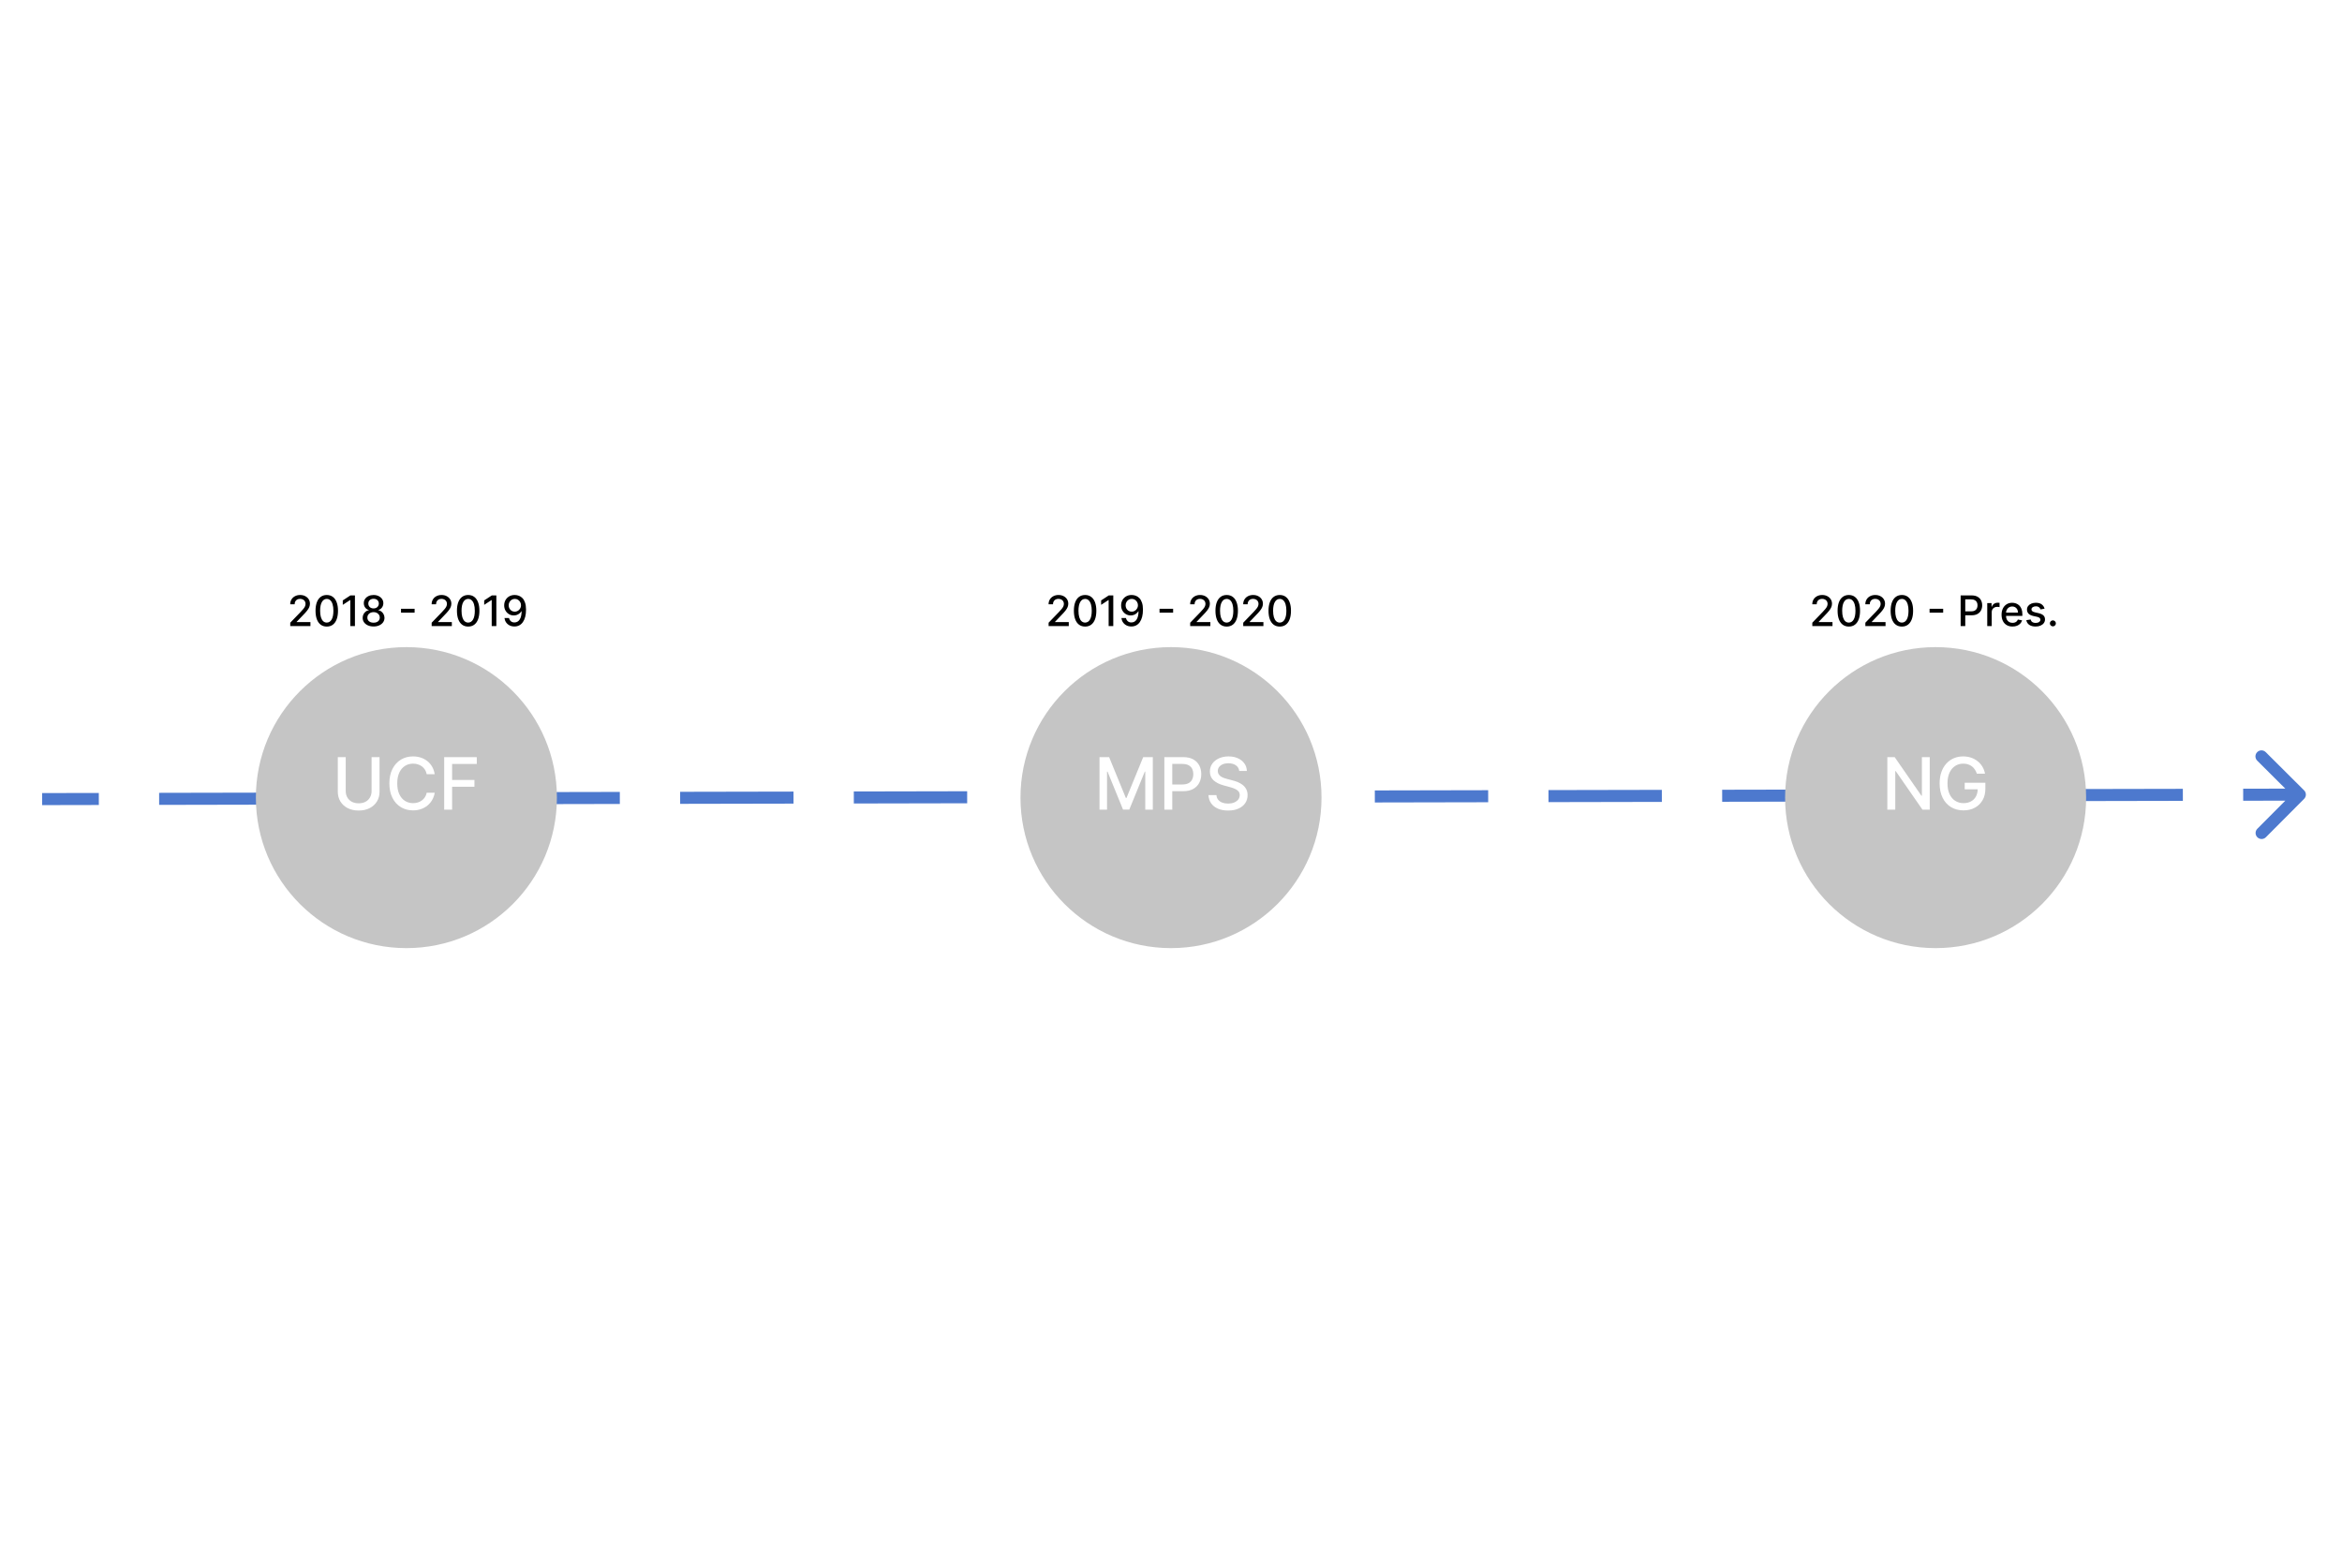<svg width="778" height="521" viewBox="0 0 778 521" fill="none" xmlns="http://www.w3.org/2000/svg">
<rect width="778" height="521" fill="white"/>
<path d="M602.04 208V206.886L605.485 203.317C605.853 202.929 606.156 202.589 606.395 202.298C606.637 202.003 606.818 201.723 606.937 201.457C607.056 201.192 607.116 200.911 607.116 200.612C607.116 200.274 607.036 199.982 606.877 199.737C606.718 199.489 606.501 199.298 606.226 199.165C605.951 199.03 605.641 198.962 605.296 198.962C604.932 198.962 604.614 199.036 604.342 199.185C604.07 199.335 603.861 199.545 603.715 199.817C603.57 200.089 603.497 200.407 603.497 200.771H602.03C602.03 200.152 602.173 199.61 602.458 199.146C602.743 198.682 603.134 198.322 603.631 198.067C604.128 197.808 604.693 197.679 605.326 197.679C605.966 197.679 606.529 197.807 607.017 198.062C607.507 198.314 607.89 198.658 608.165 199.096C608.44 199.53 608.578 200.021 608.578 200.567C608.578 200.945 608.506 201.315 608.364 201.676C608.225 202.037 607.981 202.44 607.633 202.884C607.285 203.325 606.801 203.86 606.181 204.49L604.158 206.608V206.683H608.742V208H602.04ZM614.171 208.169C613.385 208.166 612.714 207.959 612.157 207.548C611.6 207.137 611.174 206.538 610.879 205.753C610.584 204.967 610.437 204.021 610.437 202.914C610.437 201.81 610.584 200.867 610.879 200.085C611.178 199.303 611.605 198.706 612.162 198.295C612.722 197.884 613.392 197.679 614.171 197.679C614.95 197.679 615.617 197.886 616.174 198.3C616.731 198.711 617.157 199.308 617.452 200.09C617.75 200.869 617.899 201.81 617.899 202.914C617.899 204.024 617.752 204.972 617.457 205.758C617.162 206.54 616.736 207.138 616.179 207.553C615.622 207.964 614.953 208.169 614.171 208.169ZM614.171 206.842C614.86 206.842 615.399 206.505 615.786 205.832C616.177 205.16 616.373 204.187 616.373 202.914C616.373 202.069 616.284 201.355 616.105 200.771C615.929 200.185 615.675 199.741 615.344 199.439C615.016 199.134 614.625 198.982 614.171 198.982C613.485 198.982 612.946 199.32 612.555 199.996C612.164 200.672 611.967 201.645 611.963 202.914C611.963 203.763 612.051 204.48 612.227 205.067C612.406 205.65 612.659 206.093 612.987 206.394C613.316 206.692 613.71 206.842 614.171 206.842ZM619.663 208V206.886L623.108 203.317C623.476 202.929 623.779 202.589 624.018 202.298C624.26 202.003 624.441 201.723 624.56 201.457C624.679 201.192 624.739 200.911 624.739 200.612C624.739 200.274 624.659 199.982 624.5 199.737C624.341 199.489 624.124 199.298 623.849 199.165C623.574 199.03 623.264 198.962 622.919 198.962C622.555 198.962 622.237 199.036 621.965 199.185C621.693 199.335 621.484 199.545 621.338 199.817C621.193 200.089 621.12 200.407 621.12 200.771H619.653C619.653 200.152 619.796 199.61 620.081 199.146C620.366 198.682 620.757 198.322 621.254 198.067C621.751 197.808 622.316 197.679 622.949 197.679C623.589 197.679 624.152 197.807 624.64 198.062C625.13 198.314 625.513 198.658 625.788 199.096C626.063 199.53 626.201 200.021 626.201 200.567C626.201 200.945 626.129 201.315 625.987 201.676C625.848 202.037 625.604 202.44 625.256 202.884C624.908 203.325 624.424 203.86 623.804 204.49L621.781 206.608V206.683H626.365V208H619.663ZM631.794 208.169C631.008 208.166 630.337 207.959 629.78 207.548C629.223 207.137 628.797 206.538 628.502 205.753C628.208 204.967 628.06 204.021 628.06 202.914C628.06 201.81 628.208 200.867 628.502 200.085C628.801 199.303 629.228 198.706 629.785 198.295C630.345 197.884 631.015 197.679 631.794 197.679C632.573 197.679 633.24 197.886 633.797 198.3C634.354 198.711 634.78 199.308 635.075 200.09C635.373 200.869 635.522 201.81 635.522 202.914C635.522 204.024 635.375 204.972 635.08 205.758C634.785 206.54 634.359 207.138 633.802 207.553C633.245 207.964 632.576 208.169 631.794 208.169ZM631.794 206.842C632.483 206.842 633.022 206.505 633.409 205.832C633.801 205.16 633.996 204.187 633.996 202.914C633.996 202.069 633.907 201.355 633.728 200.771C633.552 200.185 633.298 199.741 632.967 199.439C632.639 199.134 632.248 198.982 631.794 198.982C631.108 198.982 630.569 199.32 630.178 199.996C629.787 200.672 629.59 201.645 629.586 202.914C629.586 203.763 629.674 204.48 629.85 205.067C630.029 205.65 630.282 206.093 630.61 206.394C630.939 206.692 631.333 206.842 631.794 206.842ZM645.51 202.263V203.555H640.996V202.263H645.51ZM651.316 208V197.818H654.945C655.737 197.818 656.394 197.962 656.914 198.251C657.434 198.539 657.824 198.933 658.082 199.434C658.341 199.931 658.47 200.491 658.47 201.114C658.47 201.741 658.339 202.304 658.077 202.805C657.819 203.302 657.428 203.696 656.904 203.988C656.384 204.276 655.729 204.42 654.94 204.42H652.444V203.118H654.801C655.301 203.118 655.707 203.032 656.019 202.859C656.331 202.684 656.559 202.445 656.705 202.143C656.851 201.842 656.924 201.499 656.924 201.114C656.924 200.73 656.851 200.388 656.705 200.09C656.559 199.792 656.329 199.558 656.014 199.389C655.702 199.22 655.291 199.136 654.781 199.136H652.852V208H651.316ZM660.152 208V200.364H661.588V201.577H661.668C661.807 201.166 662.052 200.843 662.404 200.607C662.758 200.369 663.159 200.249 663.607 200.249C663.7 200.249 663.809 200.253 663.935 200.259C664.064 200.266 664.165 200.274 664.238 200.284V201.706C664.179 201.689 664.073 201.671 663.92 201.651C663.768 201.628 663.615 201.616 663.463 201.616C663.111 201.616 662.798 201.691 662.523 201.84C662.251 201.986 662.036 202.19 661.877 202.452C661.718 202.71 661.638 203.005 661.638 203.337V208H660.152ZM668.542 208.154C667.79 208.154 667.142 207.993 666.599 207.672C666.058 207.347 665.641 206.891 665.346 206.305C665.054 205.715 664.908 205.024 664.908 204.232C664.908 203.449 665.054 202.76 665.346 202.163C665.641 201.567 666.052 201.101 666.579 200.766C667.109 200.432 667.729 200.264 668.438 200.264C668.869 200.264 669.287 200.335 669.691 200.478C670.095 200.621 670.458 200.844 670.78 201.149C671.101 201.454 671.355 201.85 671.54 202.337C671.726 202.821 671.819 203.41 671.819 204.102V204.629H665.748V203.516H670.362C670.362 203.125 670.282 202.778 670.123 202.477C669.964 202.172 669.741 201.931 669.452 201.756C669.167 201.58 668.832 201.492 668.448 201.492C668.03 201.492 667.666 201.595 667.354 201.8C667.046 202.003 666.807 202.268 666.638 202.596C666.473 202.921 666.39 203.274 666.39 203.655V204.525C666.39 205.035 666.479 205.469 666.658 205.827C666.84 206.185 667.094 206.459 667.419 206.648C667.744 206.833 668.123 206.926 668.557 206.926C668.839 206.926 669.096 206.886 669.328 206.807C669.56 206.724 669.76 206.601 669.93 206.439C670.099 206.277 670.228 206.076 670.317 205.837L671.724 206.091C671.612 206.505 671.409 206.868 671.118 207.18C670.829 207.488 670.466 207.728 670.029 207.901C669.595 208.07 669.099 208.154 668.542 208.154ZM679.19 202.228L677.843 202.467C677.787 202.294 677.697 202.13 677.575 201.974C677.455 201.819 677.293 201.691 677.087 201.592C676.882 201.492 676.625 201.442 676.317 201.442C675.896 201.442 675.545 201.537 675.263 201.726C674.981 201.911 674.84 202.152 674.84 202.447C674.84 202.702 674.935 202.907 675.124 203.063C675.313 203.219 675.617 203.347 676.038 203.446L677.251 203.724C677.954 203.887 678.478 204.137 678.822 204.475C679.167 204.813 679.339 205.252 679.339 205.793C679.339 206.25 679.207 206.658 678.942 207.016C678.68 207.37 678.314 207.649 677.843 207.851C677.376 208.053 676.834 208.154 676.217 208.154C675.362 208.154 674.665 207.972 674.124 207.607C673.584 207.239 673.253 206.717 673.13 206.041L674.567 205.822C674.656 206.197 674.84 206.48 675.119 206.673C675.397 206.862 675.76 206.956 676.207 206.956C676.695 206.956 677.084 206.855 677.376 206.653C677.667 206.447 677.813 206.197 677.813 205.902C677.813 205.663 677.724 205.463 677.545 205.3C677.369 205.138 677.099 205.015 676.734 204.933L675.442 204.649C674.729 204.487 674.202 204.228 673.861 203.874C673.523 203.519 673.354 203.07 673.354 202.526C673.354 202.076 673.48 201.681 673.732 201.343C673.983 201.005 674.331 200.741 674.776 200.553C675.22 200.36 675.728 200.264 676.302 200.264C677.127 200.264 677.777 200.443 678.251 200.801C678.725 201.156 679.038 201.631 679.19 202.228ZM681.953 208.094C681.682 208.094 681.448 207.998 681.252 207.806C681.057 207.611 680.959 207.375 680.959 207.1C680.959 206.828 681.057 206.596 681.252 206.404C681.448 206.209 681.682 206.111 681.953 206.111C682.225 206.111 682.459 206.209 682.654 206.404C682.85 206.596 682.948 206.828 682.948 207.1C682.948 207.282 682.901 207.45 682.808 207.602C682.719 207.751 682.6 207.871 682.45 207.96C682.301 208.05 682.136 208.094 681.953 208.094Z" fill="black"/>
<path d="M348.341 208V206.886L351.786 203.317C352.154 202.929 352.457 202.589 352.696 202.298C352.938 202.003 353.118 201.723 353.238 201.457C353.357 201.192 353.417 200.911 353.417 200.612C353.417 200.274 353.337 199.982 353.178 199.737C353.019 199.489 352.802 199.298 352.527 199.165C352.252 199.03 351.942 198.962 351.597 198.962C351.233 198.962 350.914 199.036 350.643 199.185C350.371 199.335 350.162 199.545 350.016 199.817C349.87 200.089 349.797 200.407 349.797 200.771H348.331C348.331 200.152 348.473 199.61 348.758 199.146C349.043 198.682 349.434 198.322 349.932 198.067C350.429 197.808 350.994 197.679 351.627 197.679C352.267 197.679 352.83 197.807 353.317 198.062C353.808 198.314 354.191 198.658 354.466 199.096C354.741 199.53 354.878 200.021 354.878 200.567C354.878 200.945 354.807 201.315 354.665 201.676C354.525 202.037 354.282 202.44 353.934 202.884C353.586 203.325 353.102 203.86 352.482 204.49L350.459 206.608V206.683H355.042V208H348.341ZM360.471 208.169C359.686 208.166 359.015 207.959 358.458 207.548C357.901 207.137 357.475 206.538 357.18 205.753C356.885 204.967 356.738 204.021 356.738 202.914C356.738 201.81 356.885 200.867 357.18 200.085C357.479 199.303 357.906 198.706 358.463 198.295C359.023 197.884 359.693 197.679 360.471 197.679C361.25 197.679 361.918 197.886 362.475 198.3C363.032 198.711 363.458 199.308 363.753 200.09C364.051 200.869 364.2 201.81 364.2 202.914C364.2 204.024 364.053 204.972 363.758 205.758C363.463 206.54 363.037 207.138 362.48 207.553C361.923 207.964 361.254 208.169 360.471 208.169ZM360.471 206.842C361.161 206.842 361.699 206.505 362.087 205.832C362.478 205.16 362.674 204.187 362.674 202.914C362.674 202.069 362.584 201.355 362.405 200.771C362.23 200.185 361.976 199.741 361.645 199.439C361.317 199.134 360.925 198.982 360.471 198.982C359.785 198.982 359.247 199.32 358.856 199.996C358.465 200.672 358.267 201.645 358.264 202.914C358.264 203.763 358.352 204.48 358.528 205.067C358.706 205.65 358.96 206.093 359.288 206.394C359.616 206.692 360.011 206.842 360.471 206.842ZM369.827 197.818V208H368.286V199.359H368.226L365.79 200.95V199.479L368.33 197.818H369.827ZM375.967 197.679C376.421 197.682 376.868 197.765 377.309 197.928C377.75 198.09 378.147 198.355 378.502 198.723C378.86 199.091 379.145 199.588 379.357 200.214C379.573 200.838 379.682 201.613 379.685 202.541C379.685 203.433 379.596 204.227 379.417 204.923C379.238 205.615 378.981 206.2 378.646 206.678C378.315 207.155 377.912 207.518 377.438 207.766C376.964 208.015 376.431 208.139 375.837 208.139C375.231 208.139 374.692 208.02 374.222 207.781C373.751 207.543 373.368 207.213 373.073 206.792C372.778 206.368 372.594 205.88 372.521 205.33H374.038C374.137 205.768 374.339 206.122 374.644 206.394C374.952 206.663 375.35 206.797 375.837 206.797C376.583 206.797 377.165 206.472 377.582 205.822C378 205.17 378.21 204.258 378.214 203.088H378.134C377.962 203.373 377.746 203.618 377.488 203.824C377.233 204.029 376.946 204.188 376.628 204.301C376.31 204.414 375.97 204.47 375.609 204.47C375.022 204.47 374.488 204.326 374.008 204.038C373.527 203.749 373.144 203.353 372.859 202.849C372.574 202.346 372.432 201.771 372.432 201.124C372.432 200.481 372.578 199.898 372.869 199.374C373.164 198.851 373.575 198.436 374.102 198.131C374.633 197.823 375.254 197.672 375.967 197.679ZM375.972 198.972C375.584 198.972 375.234 199.068 374.923 199.26C374.614 199.449 374.371 199.706 374.192 200.031C374.013 200.352 373.923 200.71 373.923 201.104C373.923 201.499 374.009 201.857 374.182 202.178C374.357 202.496 374.596 202.75 374.898 202.939C375.203 203.125 375.551 203.217 375.942 203.217C376.233 203.217 376.505 203.161 376.757 203.048C377.009 202.936 377.229 202.78 377.418 202.581C377.607 202.379 377.755 202.15 377.861 201.895C377.967 201.64 378.02 201.371 378.02 201.089C378.02 200.715 377.93 200.367 377.751 200.045C377.576 199.724 377.334 199.465 377.026 199.27C376.717 199.071 376.366 198.972 375.972 198.972ZM389.706 202.263V203.555H385.191V202.263H389.706ZM395.372 208V206.886L398.817 203.317C399.185 202.929 399.488 202.589 399.727 202.298C399.969 202.003 400.15 201.723 400.269 201.457C400.388 201.192 400.448 200.911 400.448 200.612C400.448 200.274 400.368 199.982 400.209 199.737C400.05 199.489 399.833 199.298 399.558 199.165C399.283 199.03 398.973 198.962 398.628 198.962C398.264 198.962 397.946 199.036 397.674 199.185C397.402 199.335 397.193 199.545 397.047 199.817C396.902 200.089 396.829 200.407 396.829 200.771H395.362C395.362 200.152 395.505 199.61 395.79 199.146C396.075 198.682 396.466 198.322 396.963 198.067C397.46 197.808 398.025 197.679 398.658 197.679C399.298 197.679 399.861 197.807 400.349 198.062C400.839 198.314 401.222 198.658 401.497 199.096C401.772 199.53 401.91 200.021 401.91 200.567C401.91 200.945 401.838 201.315 401.696 201.676C401.557 202.037 401.313 202.44 400.965 202.884C400.617 203.325 400.133 203.86 399.513 204.49L397.49 206.608V206.683H402.074V208H395.372ZM407.503 208.169C406.717 208.166 406.046 207.959 405.489 207.548C404.932 207.137 404.506 206.538 404.211 205.753C403.916 204.967 403.769 204.021 403.769 202.914C403.769 201.81 403.916 200.867 404.211 200.085C404.51 199.303 404.937 198.706 405.494 198.295C406.054 197.884 406.724 197.679 407.503 197.679C408.282 197.679 408.949 197.886 409.506 198.3C410.063 198.711 410.489 199.308 410.784 200.09C411.082 200.869 411.231 201.81 411.231 202.914C411.231 204.024 411.084 204.972 410.789 205.758C410.494 206.54 410.068 207.138 409.511 207.553C408.954 207.964 408.285 208.169 407.503 208.169ZM407.503 206.842C408.192 206.842 408.731 206.505 409.118 205.832C409.51 205.16 409.705 204.187 409.705 202.914C409.705 202.069 409.616 201.355 409.437 200.771C409.261 200.185 409.007 199.741 408.676 199.439C408.348 199.134 407.957 198.982 407.503 198.982C406.817 198.982 406.278 199.32 405.887 199.996C405.496 200.672 405.299 201.645 405.295 202.914C405.295 203.763 405.383 204.48 405.559 205.067C405.738 205.65 405.991 206.093 406.319 206.394C406.648 206.692 407.042 206.842 407.503 206.842ZM412.995 208V206.886L416.44 203.317C416.808 202.929 417.112 202.589 417.35 202.298C417.592 202.003 417.773 201.723 417.892 201.457C418.011 201.192 418.071 200.911 418.071 200.612C418.071 200.274 417.991 199.982 417.832 199.737C417.673 199.489 417.456 199.298 417.181 199.165C416.906 199.03 416.596 198.962 416.251 198.962C415.887 198.962 415.569 199.036 415.297 199.185C415.025 199.335 414.816 199.545 414.67 199.817C414.525 200.089 414.452 200.407 414.452 200.771H412.985C412.985 200.152 413.128 199.61 413.413 199.146C413.698 198.682 414.089 198.322 414.586 198.067C415.083 197.808 415.648 197.679 416.281 197.679C416.921 197.679 417.484 197.807 417.972 198.062C418.462 198.314 418.845 198.658 419.12 199.096C419.395 199.53 419.533 200.021 419.533 200.567C419.533 200.945 419.461 201.315 419.319 201.676C419.18 202.037 418.936 202.44 418.588 202.884C418.24 203.325 417.756 203.86 417.136 204.49L415.113 206.608V206.683H419.697V208H412.995ZM425.126 208.169C424.34 208.166 423.669 207.959 423.112 207.548C422.555 207.137 422.129 206.538 421.835 205.753C421.54 204.967 421.392 204.021 421.392 202.914C421.392 201.81 421.54 200.867 421.835 200.085C422.133 199.303 422.56 198.706 423.117 198.295C423.677 197.884 424.347 197.679 425.126 197.679C425.905 197.679 426.572 197.886 427.129 198.3C427.686 198.711 428.112 199.308 428.407 200.09C428.705 200.869 428.854 201.81 428.854 202.914C428.854 204.024 428.707 204.972 428.412 205.758C428.117 206.54 427.691 207.138 427.134 207.553C426.577 207.964 425.908 208.169 425.126 208.169ZM425.126 206.842C425.815 206.842 426.354 206.505 426.741 205.832C427.133 205.16 427.328 204.187 427.328 202.914C427.328 202.069 427.239 201.355 427.06 200.771C426.884 200.185 426.63 199.741 426.299 199.439C425.971 199.134 425.58 198.982 425.126 198.982C424.44 198.982 423.901 199.32 423.51 199.996C423.119 200.672 422.922 201.645 422.918 202.914C422.918 203.763 423.006 204.48 423.182 205.067C423.361 205.65 423.614 206.093 423.942 206.394C424.271 206.692 424.665 206.842 425.126 206.842Z" fill="black"/>
<path d="M96.421 208V206.886L99.866 203.317C100.234 202.929 100.537 202.589 100.776 202.298C101.018 202.003 101.199 201.723 101.318 201.457C101.437 201.192 101.497 200.911 101.497 200.612C101.497 200.274 101.417 199.982 101.258 199.737C101.099 199.489 100.882 199.298 100.607 199.165C100.332 199.03 100.022 198.962 99.677 198.962C99.313 198.962 98.994 199.036 98.723 199.185C98.451 199.335 98.242 199.545 98.096 199.817C97.95 200.089 97.877 200.407 97.877 200.771H96.411C96.411 200.152 96.553 199.61 96.838 199.146C97.124 198.682 97.515 198.322 98.012 198.067C98.509 197.808 99.074 197.679 99.707 197.679C100.347 197.679 100.91 197.807 101.397 198.062C101.888 198.314 102.271 198.658 102.546 199.096C102.821 199.53 102.958 200.021 102.958 200.567C102.958 200.945 102.887 201.315 102.745 201.676C102.605 202.037 102.362 202.44 102.014 202.884C101.666 203.325 101.182 203.86 100.562 204.49L98.539 206.608V206.683H103.123V208H96.421ZM108.551 208.169C107.766 208.166 107.095 207.959 106.538 207.548C105.981 207.137 105.555 206.538 105.26 205.753C104.965 204.967 104.818 204.021 104.818 202.914C104.818 201.81 104.965 200.867 105.26 200.085C105.559 199.303 105.986 198.706 106.543 198.295C107.103 197.884 107.773 197.679 108.551 197.679C109.33 197.679 109.998 197.886 110.555 198.3C111.112 198.711 111.538 199.308 111.833 200.09C112.131 200.869 112.28 201.81 112.28 202.914C112.28 204.024 112.133 204.972 111.838 205.758C111.543 206.54 111.117 207.138 110.56 207.553C110.003 207.964 109.334 208.169 108.551 208.169ZM108.551 206.842C109.241 206.842 109.779 206.505 110.167 205.832C110.558 205.16 110.754 204.187 110.754 202.914C110.754 202.069 110.664 201.355 110.485 200.771C110.31 200.185 110.056 199.741 109.725 199.439C109.397 199.134 109.006 198.982 108.551 198.982C107.865 198.982 107.327 199.32 106.936 199.996C106.545 200.672 106.347 201.645 106.344 202.914C106.344 203.763 106.432 204.48 106.608 205.067C106.787 205.65 107.04 206.093 107.368 206.394C107.696 206.692 108.091 206.842 108.551 206.842ZM117.907 197.818V208H116.366V199.359H116.306L113.87 200.95V199.479L116.41 197.818H117.907ZM124.101 208.139C123.389 208.139 122.759 208.017 122.212 207.771C121.669 207.526 121.243 207.188 120.934 206.757C120.626 206.326 120.474 205.836 120.477 205.286C120.474 204.855 120.562 204.459 120.741 204.097C120.923 203.733 121.17 203.429 121.481 203.188C121.793 202.942 122.141 202.786 122.525 202.72V202.661C122.018 202.538 121.612 202.266 121.307 201.845C121.002 201.424 120.852 200.94 120.855 200.393C120.852 199.873 120.989 199.409 121.268 199.001C121.549 198.59 121.935 198.267 122.426 198.032C122.916 197.797 123.475 197.679 124.101 197.679C124.721 197.679 125.275 197.798 125.762 198.037C126.252 198.272 126.639 198.595 126.92 199.006C127.202 199.414 127.345 199.876 127.348 200.393C127.345 200.94 127.189 201.424 126.881 201.845C126.572 202.266 126.171 202.538 125.677 202.661V202.72C126.059 202.786 126.402 202.942 126.706 203.188C127.015 203.429 127.26 203.733 127.442 204.097C127.628 204.459 127.722 204.855 127.726 205.286C127.722 205.836 127.567 206.326 127.258 206.757C126.95 207.188 126.523 207.526 125.976 207.771C125.432 208.017 124.807 208.139 124.101 208.139ZM124.101 206.881C124.522 206.881 124.887 206.812 125.195 206.673C125.503 206.53 125.742 206.333 125.911 206.081C126.08 205.826 126.166 205.527 126.17 205.186C126.166 204.831 126.073 204.518 125.891 204.246C125.712 203.975 125.469 203.761 125.16 203.605C124.852 203.449 124.499 203.371 124.101 203.371C123.7 203.371 123.344 203.449 123.032 203.605C122.721 203.761 122.476 203.975 122.297 204.246C122.118 204.518 122.03 204.831 122.033 205.186C122.03 205.527 122.111 205.826 122.277 206.081C122.446 206.333 122.686 206.53 122.998 206.673C123.309 206.812 123.677 206.881 124.101 206.881ZM124.101 202.143C124.439 202.143 124.739 202.076 125.001 201.94C125.263 201.804 125.469 201.615 125.618 201.373C125.77 201.131 125.848 200.848 125.851 200.523C125.848 200.205 125.772 199.926 125.623 199.688C125.477 199.449 125.273 199.265 125.011 199.136C124.749 199.003 124.446 198.937 124.101 198.937C123.75 198.937 123.442 199.003 123.177 199.136C122.915 199.265 122.711 199.449 122.565 199.688C122.419 199.926 122.348 200.205 122.351 200.523C122.348 200.848 122.421 201.131 122.57 201.373C122.719 201.615 122.925 201.804 123.187 201.94C123.452 202.076 123.757 202.143 124.101 202.143ZM137.731 202.263V203.555H133.217V202.263H137.731ZM143.397 208V206.886L146.843 203.317C147.211 202.929 147.514 202.589 147.752 202.298C147.994 202.003 148.175 201.723 148.294 201.457C148.414 201.192 148.473 200.911 148.473 200.612C148.473 200.274 148.394 199.982 148.235 199.737C148.076 199.489 147.859 199.298 147.583 199.165C147.308 199.03 146.998 198.962 146.654 198.962C146.289 198.962 145.971 199.036 145.699 199.185C145.427 199.335 145.219 199.545 145.073 199.817C144.927 200.089 144.854 200.407 144.854 200.771H143.387C143.387 200.152 143.53 199.61 143.815 199.146C144.1 198.682 144.491 198.322 144.988 198.067C145.485 197.808 146.051 197.679 146.684 197.679C147.323 197.679 147.887 197.807 148.374 198.062C148.864 198.314 149.247 198.658 149.522 199.096C149.797 199.53 149.935 200.021 149.935 200.567C149.935 200.945 149.864 201.315 149.721 201.676C149.582 202.037 149.338 202.44 148.99 202.884C148.642 203.325 148.158 203.86 147.539 204.49L145.515 206.608V206.683H150.099V208H143.397ZM155.528 208.169C154.743 208.166 154.071 207.959 153.515 207.548C152.958 207.137 152.532 206.538 152.237 205.753C151.942 204.967 151.794 204.021 151.794 202.914C151.794 201.81 151.942 200.867 152.237 200.085C152.535 199.303 152.963 198.706 153.52 198.295C154.08 197.884 154.749 197.679 155.528 197.679C156.307 197.679 156.975 197.886 157.532 198.3C158.088 198.711 158.514 199.308 158.809 200.09C159.108 200.869 159.257 201.81 159.257 202.914C159.257 204.024 159.109 204.972 158.814 205.758C158.519 206.54 158.093 207.138 157.537 207.553C156.98 207.964 156.31 208.169 155.528 208.169ZM155.528 206.842C156.217 206.842 156.756 206.505 157.144 205.832C157.535 205.16 157.73 204.187 157.73 202.914C157.73 202.069 157.641 201.355 157.462 200.771C157.286 200.185 157.033 199.741 156.701 199.439C156.373 199.134 155.982 198.982 155.528 198.982C154.842 198.982 154.303 199.32 153.912 199.996C153.521 200.672 153.324 201.645 153.321 202.914C153.321 203.763 153.408 204.48 153.584 205.067C153.763 205.65 154.017 206.093 154.345 206.394C154.673 206.692 155.067 206.842 155.528 206.842ZM164.883 197.818V208H163.342V199.359H163.282L160.846 200.95V199.479L163.387 197.818H164.883ZM171.023 197.679C171.477 197.682 171.925 197.765 172.366 197.928C172.806 198.09 173.204 198.355 173.559 198.723C173.917 199.091 174.202 199.588 174.414 200.214C174.629 200.838 174.739 201.613 174.742 202.541C174.742 203.433 174.653 204.227 174.474 204.923C174.295 205.615 174.038 206.2 173.703 206.678C173.372 207.155 172.969 207.518 172.495 207.766C172.021 208.015 171.487 208.139 170.894 208.139C170.287 208.139 169.749 208.02 169.278 207.781C168.808 207.543 168.425 207.213 168.13 206.792C167.835 206.368 167.651 205.88 167.578 205.33H169.094C169.194 205.768 169.396 206.122 169.701 206.394C170.009 206.663 170.407 206.797 170.894 206.797C171.64 206.797 172.221 206.472 172.639 205.822C173.057 205.17 173.267 204.258 173.27 203.088H173.191C173.019 203.373 172.803 203.618 172.545 203.824C172.289 204.029 172.003 204.188 171.684 204.301C171.366 204.414 171.027 204.47 170.665 204.47C170.079 204.47 169.545 204.326 169.064 204.038C168.584 203.749 168.201 203.353 167.916 202.849C167.631 202.346 167.488 201.771 167.488 201.124C167.488 200.481 167.634 199.898 167.926 199.374C168.221 198.851 168.632 198.436 169.159 198.131C169.689 197.823 170.311 197.672 171.023 197.679ZM171.028 198.972C170.64 198.972 170.291 199.068 169.979 199.26C169.671 199.449 169.427 199.706 169.248 200.031C169.069 200.352 168.98 200.71 168.98 201.104C168.98 201.499 169.066 201.857 169.238 202.178C169.414 202.496 169.653 202.75 169.954 202.939C170.259 203.125 170.607 203.217 170.998 203.217C171.29 203.217 171.562 203.161 171.814 203.048C172.066 202.936 172.286 202.78 172.475 202.581C172.664 202.379 172.811 202.15 172.917 201.895C173.023 201.64 173.077 201.371 173.077 201.089C173.077 200.715 172.987 200.367 172.808 200.045C172.632 199.724 172.39 199.465 172.082 199.27C171.774 199.071 171.423 198.972 171.028 198.972Z" fill="black"/>
<g filter="url(#filter0_d_2_61)">
<path d="M764.707 260.706C765.097 260.314 765.096 259.681 764.704 259.291L758.328 252.94C757.936 252.55 757.303 252.552 756.913 252.943C756.524 253.334 756.525 253.967 756.916 254.357L762.584 260.003L756.939 265.671C756.549 266.062 756.55 266.695 756.941 267.085C757.333 267.475 757.966 267.474 758.356 267.082L764.707 260.706ZM30.829 262.455L31.829 262.453L31.825 260.453L30.825 260.455L30.829 262.455ZM54.863 260.407L53.863 260.409L53.867 262.409L54.867 262.407L54.863 260.407ZM88.521 262.34L89.521 262.338L89.517 260.338L88.517 260.34L88.521 262.34ZM112.556 260.292L111.556 260.294L111.559 262.294L112.559 262.292L112.556 260.292ZM146.213 262.226L147.213 262.224L147.209 260.224L146.209 260.226L146.213 262.226ZM170.248 260.178L169.248 260.18L169.252 262.18L170.252 262.178L170.248 260.178ZM203.905 262.111L204.905 262.109L204.902 260.109L203.902 260.111L203.905 262.111ZM227.94 260.063L226.94 260.065L226.944 262.065L227.944 262.063L227.94 260.063ZM261.598 261.997L262.598 261.995L262.594 259.995L261.594 259.997L261.598 261.997ZM285.632 259.949L284.632 259.951L284.636 261.951L285.636 261.949L285.632 259.949ZM319.29 261.882L320.29 261.88L320.286 259.88L319.286 259.882L319.29 261.882ZM343.324 259.835L342.324 259.837L342.328 261.837L343.328 261.835L343.324 259.835ZM376.982 261.768L377.982 261.766L377.978 259.766L376.978 259.768L376.982 261.768ZM401.017 259.72L400.017 259.722L400.02 261.722L401.02 261.72L401.017 259.72ZM434.674 261.653L435.674 261.651L435.67 259.651L434.67 259.653L434.674 261.653ZM458.709 259.606L457.709 259.608L457.713 261.608L458.713 261.606L458.709 259.606ZM492.366 261.539L493.366 261.537L493.362 259.537L492.362 259.539L492.366 261.539ZM516.401 259.491L515.401 259.493L515.405 261.493L516.405 261.491L516.401 259.491ZM550.059 261.424L551.059 261.422L551.055 259.422L550.055 259.424L550.059 261.424ZM574.093 259.377L573.093 259.379L573.097 261.379L574.097 261.377L574.093 259.377ZM607.751 261.31L608.751 261.308L608.747 259.308L607.747 259.31L607.751 261.31ZM631.785 259.262L630.785 259.264L630.789 261.264L631.789 261.262L631.785 259.262ZM665.443 261.196L666.443 261.194L666.439 259.194L665.439 259.196L665.443 261.196ZM689.477 259.148L688.477 259.15L688.481 261.15L689.481 261.148L689.477 259.148ZM723.135 261.081L724.135 261.079L724.131 259.079L723.131 259.081L723.135 261.081ZM747.17 259.033L746.17 259.035L746.174 261.035L747.174 261.033L747.17 259.033ZM14.002 262.488L30.829 262.455L30.825 260.455L13.998 260.488L14.002 262.488ZM54.867 262.407L88.521 262.34L88.517 260.34L54.863 260.407L54.867 262.407ZM112.559 262.292L146.213 262.226L146.209 260.226L112.556 260.292L112.559 262.292ZM170.252 262.178L203.905 262.111L203.902 260.111L170.248 260.178L170.252 262.178ZM227.944 262.063L261.598 261.997L261.594 259.997L227.94 260.063L227.944 262.063ZM285.636 261.949L319.29 261.882L319.286 259.882L285.632 259.949L285.636 261.949ZM343.328 261.835L376.982 261.768L376.978 259.768L343.324 259.835L343.328 261.835ZM401.02 261.72L434.674 261.653L434.67 259.653L401.017 259.72L401.02 261.72ZM458.713 261.606L492.366 261.539L492.362 259.539L458.709 259.606L458.713 261.606ZM516.405 261.491L550.059 261.424L550.055 259.424L516.401 259.491L516.405 261.491ZM574.097 261.377L607.751 261.31L607.747 259.31L574.093 259.377L574.097 261.377ZM631.789 261.262L665.443 261.196L665.439 259.196L631.785 259.262L631.789 261.262ZM689.481 261.148L723.135 261.081L723.131 259.081L689.477 259.148L689.481 261.148ZM747.174 261.033L764.001 261L763.997 259L747.17 259.033L747.174 261.033ZM765.416 261.411C766.195 260.629 766.193 259.362 765.41 258.583L752.657 245.88C751.874 245.101 750.608 245.103 749.828 245.886C749.049 246.669 749.051 247.935 749.834 248.714L761.17 260.006L749.879 271.342C749.099 272.124 749.102 273.391 749.884 274.17C750.667 274.95 751.933 274.947 752.713 274.165L765.416 261.411ZM30.831 263.455L32.831 263.451L32.823 259.451L30.823 259.455L30.831 263.455ZM54.861 259.407L52.861 259.411L52.869 263.411L54.869 263.407L54.861 259.407ZM88.523 263.34L90.523 263.336L90.515 259.336L88.515 259.34L88.523 263.34ZM112.554 259.292L110.554 259.296L110.561 263.296L112.561 263.292L112.554 259.292ZM146.215 263.226L148.215 263.222L148.207 259.222L146.207 259.226L146.215 263.226ZM170.246 259.178L168.246 259.182L168.254 263.182L170.254 263.178L170.246 259.178ZM203.907 263.111L205.907 263.107L205.9 259.107L203.9 259.111L203.907 263.111ZM227.938 259.063L225.938 259.067L225.946 263.067L227.946 263.063L227.938 259.063ZM261.6 262.997L263.6 262.993L263.592 258.993L261.592 258.997L261.6 262.997ZM285.63 258.949L283.63 258.953L283.638 262.953L285.638 262.949L285.63 258.949ZM319.292 262.882L321.292 262.878L321.284 258.878L319.284 258.882L319.292 262.882ZM343.322 258.835L341.322 258.839L341.33 262.839L343.33 262.835L343.322 258.835ZM376.984 262.768L378.984 262.764L378.976 258.764L376.976 258.768L376.984 262.768ZM401.015 258.72L399.015 258.724L399.022 262.724L401.022 262.72L401.015 258.72ZM434.676 262.653L436.676 262.649L436.668 258.649L434.668 258.653L434.676 262.653ZM458.707 258.606L456.707 258.61L456.715 262.61L458.715 262.606L458.707 258.606ZM492.368 262.539L494.368 262.535L494.36 258.535L492.36 258.539L492.368 262.539ZM516.399 258.491L514.399 258.495L514.407 262.495L516.407 262.491L516.399 258.491ZM550.061 262.424L552.061 262.42L552.053 258.42L550.053 258.424L550.061 262.424ZM574.091 258.377L572.091 258.381L572.099 262.381L574.099 262.377L574.091 258.377ZM607.753 262.31L609.753 262.306L609.745 258.306L607.745 258.31L607.753 262.31ZM631.783 258.262L629.783 258.266L629.791 262.266L631.791 262.262L631.783 258.262ZM665.445 262.196L667.445 262.192L667.437 258.192L665.437 258.196L665.445 262.196ZM689.475 258.148L687.475 258.152L687.483 262.152L689.483 262.148L689.475 258.148ZM723.137 262.081L725.137 262.077L725.129 258.077L723.129 258.081L723.137 262.081ZM747.168 258.033L745.168 258.037L745.176 262.037L747.176 262.033L747.168 258.033ZM14.004 263.488L30.831 263.455L30.823 259.455L13.996 259.488L14.004 263.488ZM54.869 263.407L88.523 263.34L88.515 259.34L54.861 259.407L54.869 263.407ZM112.561 263.292L146.215 263.226L146.207 259.226L112.554 259.292L112.561 263.292ZM170.254 263.178L203.907 263.111L203.9 259.111L170.246 259.178L170.254 263.178ZM227.946 263.063L261.6 262.997L261.592 258.997L227.938 259.063L227.946 263.063ZM285.638 262.949L319.292 262.882L319.284 258.882L285.63 258.949L285.638 262.949ZM343.33 262.835L376.984 262.768L376.976 258.768L343.322 258.835L343.33 262.835ZM401.022 262.72L434.676 262.653L434.668 258.653L401.015 258.72L401.022 262.72ZM458.715 262.606L492.368 262.539L492.36 258.539L458.707 258.606L458.715 262.606ZM516.407 262.491L550.061 262.424L550.053 258.424L516.399 258.491L516.407 262.491ZM574.099 262.377L607.753 262.31L607.745 258.31L574.091 258.377L574.099 262.377ZM631.791 262.262L665.445 262.196L665.437 258.196L631.783 258.262L631.791 262.262ZM689.483 262.148L723.137 262.081L723.129 258.081L689.475 258.148L689.483 262.148ZM747.176 262.033L764.002 262L763.995 258L747.168 258.033L747.176 262.033Z" fill="#4D79CE"/>
</g>
<g filter="url(#filter1_d_2_61)">
<circle cx="643" cy="261" r="50" fill="#C5C5C5"/>
</g>
<path d="M641.053 251.545V269H638.632L629.76 256.199H629.598V269H626.964V251.545H629.402L638.283 264.364H638.445V251.545H641.053ZM656.707 257.06C656.542 256.543 656.32 256.08 656.042 255.67C655.769 255.256 655.442 254.903 655.062 254.614C654.681 254.318 654.246 254.094 653.758 253.94C653.275 253.787 652.744 253.71 652.164 253.71C651.181 253.71 650.295 253.963 649.505 254.469C648.715 254.974 648.09 255.716 647.63 256.693C647.175 257.665 646.948 258.855 646.948 260.264C646.948 261.679 647.178 262.875 647.638 263.852C648.099 264.83 648.729 265.571 649.531 266.077C650.332 266.582 651.244 266.835 652.266 266.835C653.215 266.835 654.042 266.642 654.746 266.256C655.457 265.869 656.005 265.324 656.391 264.619C656.783 263.909 656.979 263.074 656.979 262.114L657.661 262.241H652.667V260.068H659.528V262.054C659.528 263.52 659.215 264.793 658.59 265.872C657.971 266.946 657.113 267.776 656.016 268.361C654.925 268.946 653.675 269.239 652.266 269.239C650.687 269.239 649.3 268.875 648.107 268.148C646.92 267.42 645.994 266.389 645.329 265.054C644.664 263.713 644.332 262.122 644.332 260.281C644.332 258.889 644.525 257.639 644.911 256.531C645.298 255.423 645.84 254.483 646.539 253.71C647.244 252.932 648.07 252.338 649.019 251.929C649.974 251.514 651.016 251.307 652.147 251.307C653.09 251.307 653.968 251.446 654.781 251.724C655.599 252.003 656.326 252.398 656.962 252.909C657.604 253.42 658.136 254.028 658.556 254.733C658.977 255.432 659.261 256.207 659.408 257.06H656.707Z" fill="white"/>
<g filter="url(#filter2_d_2_61)">
<circle cx="389" cy="261" r="50" fill="#C5C5C5"/>
</g>
<path d="M365.25 251.545H368.446L374.002 265.114H374.207L379.764 251.545H382.96V269H380.454V256.369H380.292L375.145 268.974H373.065L367.917 256.361H367.755V269H365.25V251.545ZM386.789 269V251.545H393.01C394.368 251.545 395.493 251.793 396.385 252.287C397.277 252.781 397.945 253.457 398.388 254.315C398.831 255.168 399.053 256.128 399.053 257.196C399.053 258.27 398.828 259.236 398.38 260.094C397.936 260.946 397.266 261.622 396.368 262.122C395.476 262.616 394.354 262.864 393.002 262.864H388.723V260.631H392.763C393.621 260.631 394.317 260.483 394.851 260.188C395.385 259.886 395.777 259.477 396.027 258.96C396.277 258.443 396.402 257.855 396.402 257.196C396.402 256.537 396.277 255.952 396.027 255.44C395.777 254.929 395.382 254.528 394.843 254.239C394.309 253.949 393.604 253.804 392.729 253.804H389.422V269H386.789ZM411.66 256.131C411.569 255.324 411.194 254.699 410.535 254.256C409.876 253.807 409.047 253.582 408.047 253.582C407.331 253.582 406.711 253.696 406.189 253.923C405.666 254.145 405.26 254.452 404.97 254.844C404.686 255.23 404.544 255.67 404.544 256.165C404.544 256.58 404.64 256.937 404.833 257.239C405.032 257.54 405.291 257.793 405.609 257.997C405.933 258.196 406.279 258.364 406.649 258.5C407.018 258.631 407.373 258.739 407.714 258.824L409.419 259.267C409.975 259.403 410.547 259.588 411.132 259.821C411.717 260.054 412.26 260.361 412.76 260.741C413.26 261.122 413.663 261.594 413.97 262.156C414.282 262.719 414.439 263.392 414.439 264.176C414.439 265.165 414.183 266.043 413.672 266.81C413.166 267.577 412.43 268.182 411.464 268.625C410.504 269.068 409.342 269.29 407.978 269.29C406.672 269.29 405.541 269.082 404.586 268.668C403.632 268.253 402.885 267.665 402.345 266.903C401.805 266.136 401.507 265.227 401.45 264.176H404.092C404.143 264.807 404.348 265.332 404.706 265.753C405.069 266.168 405.532 266.477 406.095 266.682C406.663 266.881 407.285 266.98 407.961 266.98C408.706 266.98 409.368 266.864 409.947 266.631C410.532 266.392 410.993 266.062 411.328 265.642C411.663 265.216 411.831 264.719 411.831 264.151C411.831 263.634 411.683 263.21 411.387 262.881C411.098 262.551 410.703 262.278 410.203 262.062C409.708 261.847 409.149 261.656 408.524 261.491L406.461 260.929C405.064 260.548 403.956 259.989 403.137 259.25C402.325 258.511 401.919 257.534 401.919 256.318C401.919 255.312 402.191 254.435 402.737 253.685C403.282 252.935 404.021 252.352 404.953 251.938C405.885 251.517 406.936 251.307 408.106 251.307C409.288 251.307 410.331 251.514 411.234 251.929C412.143 252.344 412.859 252.915 413.382 253.642C413.904 254.364 414.177 255.193 414.2 256.131H411.66Z" fill="white"/>
<g filter="url(#filter3_d_2_61)">
<circle cx="135" cy="261" r="50" fill="#C5C5C5"/>
</g>
<path d="M123.439 251.545H126.081V263.026C126.081 264.247 125.794 265.33 125.22 266.273C124.646 267.21 123.839 267.949 122.8 268.489C121.76 269.023 120.541 269.29 119.143 269.29C117.751 269.29 116.536 269.023 115.496 268.489C114.456 267.949 113.649 267.21 113.075 266.273C112.501 265.33 112.214 264.247 112.214 263.026V251.545H114.848V262.812C114.848 263.602 115.021 264.304 115.368 264.918C115.72 265.531 116.217 266.014 116.859 266.366C117.501 266.713 118.263 266.886 119.143 266.886C120.03 266.886 120.794 266.713 121.436 266.366C122.084 266.014 122.578 265.531 122.919 264.918C123.266 264.304 123.439 263.602 123.439 262.812V251.545ZM144.407 257.222H141.748C141.646 256.653 141.455 256.153 141.177 255.722C140.898 255.29 140.558 254.923 140.154 254.622C139.751 254.321 139.299 254.094 138.799 253.94C138.305 253.787 137.779 253.71 137.222 253.71C136.217 253.71 135.316 253.963 134.521 254.469C133.731 254.974 133.106 255.716 132.646 256.693C132.191 257.67 131.964 258.864 131.964 260.273C131.964 261.693 132.191 262.892 132.646 263.869C133.106 264.847 133.734 265.585 134.529 266.085C135.325 266.585 136.219 266.835 137.214 266.835C137.765 266.835 138.288 266.761 138.782 266.614C139.282 266.46 139.734 266.236 140.137 265.94C140.54 265.645 140.881 265.284 141.16 264.858C141.444 264.426 141.64 263.932 141.748 263.375L144.407 263.384C144.265 264.241 143.989 265.031 143.58 265.753C143.177 266.469 142.657 267.088 142.021 267.611C141.39 268.128 140.668 268.528 139.856 268.812C139.043 269.097 138.157 269.239 137.197 269.239C135.685 269.239 134.339 268.881 133.157 268.165C131.975 267.443 131.043 266.412 130.362 265.071C129.685 263.73 129.347 262.131 129.347 260.273C129.347 258.409 129.688 256.81 130.37 255.474C131.052 254.134 131.984 253.105 133.165 252.389C134.347 251.668 135.691 251.307 137.197 251.307C138.123 251.307 138.987 251.44 139.788 251.707C140.594 251.969 141.319 252.355 141.961 252.866C142.603 253.372 143.134 253.991 143.555 254.724C143.975 255.452 144.259 256.284 144.407 257.222ZM147.558 269V251.545H158.382V253.812H150.192V259.131H157.607V261.389H150.192V269H147.558Z" fill="white"/>
<defs>
<filter id="filter0_d_2_61" x="9.996" y="245.297" width="760.003" height="37.456" filterUnits="userSpaceOnUse" color-interpolation-filters="sRGB">
<feFlood flood-opacity="0" result="BackgroundImageFix"/>
<feColorMatrix in="SourceAlpha" type="matrix" values="0 0 0 0 0 0 0 0 0 0 0 0 0 0 0 0 0 0 127 0" result="hardAlpha"/>
<feOffset dy="4"/>
<feGaussianBlur stdDeviation="2"/>
<feComposite in2="hardAlpha" operator="out"/>
<feColorMatrix type="matrix" values="0 0 0 0 0 0 0 0 0 0 0 0 0 0 0 0 0 0 0.25 0"/>
<feBlend mode="normal" in2="BackgroundImageFix" result="effect1_dropShadow_2_61"/>
<feBlend mode="normal" in="SourceGraphic" in2="effect1_dropShadow_2_61" result="shape"/>
</filter>
<filter id="filter1_d_2_61" x="589" y="211" width="108" height="108" filterUnits="userSpaceOnUse" color-interpolation-filters="sRGB">
<feFlood flood-opacity="0" result="BackgroundImageFix"/>
<feColorMatrix in="SourceAlpha" type="matrix" values="0 0 0 0 0 0 0 0 0 0 0 0 0 0 0 0 0 0 127 0" result="hardAlpha"/>
<feOffset dy="4"/>
<feGaussianBlur stdDeviation="2"/>
<feComposite in2="hardAlpha" operator="out"/>
<feColorMatrix type="matrix" values="0 0 0 0 0 0 0 0 0 0 0 0 0 0 0 0 0 0 0.25 0"/>
<feBlend mode="normal" in2="BackgroundImageFix" result="effect1_dropShadow_2_61"/>
<feBlend mode="normal" in="SourceGraphic" in2="effect1_dropShadow_2_61" result="shape"/>
</filter>
<filter id="filter2_d_2_61" x="335" y="211" width="108" height="108" filterUnits="userSpaceOnUse" color-interpolation-filters="sRGB">
<feFlood flood-opacity="0" result="BackgroundImageFix"/>
<feColorMatrix in="SourceAlpha" type="matrix" values="0 0 0 0 0 0 0 0 0 0 0 0 0 0 0 0 0 0 127 0" result="hardAlpha"/>
<feOffset dy="4"/>
<feGaussianBlur stdDeviation="2"/>
<feComposite in2="hardAlpha" operator="out"/>
<feColorMatrix type="matrix" values="0 0 0 0 0 0 0 0 0 0 0 0 0 0 0 0 0 0 0.25 0"/>
<feBlend mode="normal" in2="BackgroundImageFix" result="effect1_dropShadow_2_61"/>
<feBlend mode="normal" in="SourceGraphic" in2="effect1_dropShadow_2_61" result="shape"/>
</filter>
<filter id="filter3_d_2_61" x="81" y="211" width="108" height="108" filterUnits="userSpaceOnUse" color-interpolation-filters="sRGB">
<feFlood flood-opacity="0" result="BackgroundImageFix"/>
<feColorMatrix in="SourceAlpha" type="matrix" values="0 0 0 0 0 0 0 0 0 0 0 0 0 0 0 0 0 0 127 0" result="hardAlpha"/>
<feOffset dy="4"/>
<feGaussianBlur stdDeviation="2"/>
<feComposite in2="hardAlpha" operator="out"/>
<feColorMatrix type="matrix" values="0 0 0 0 0 0 0 0 0 0 0 0 0 0 0 0 0 0 0.25 0"/>
<feBlend mode="normal" in2="BackgroundImageFix" result="effect1_dropShadow_2_61"/>
<feBlend mode="normal" in="SourceGraphic" in2="effect1_dropShadow_2_61" result="shape"/>
</filter>
</defs>
</svg>
